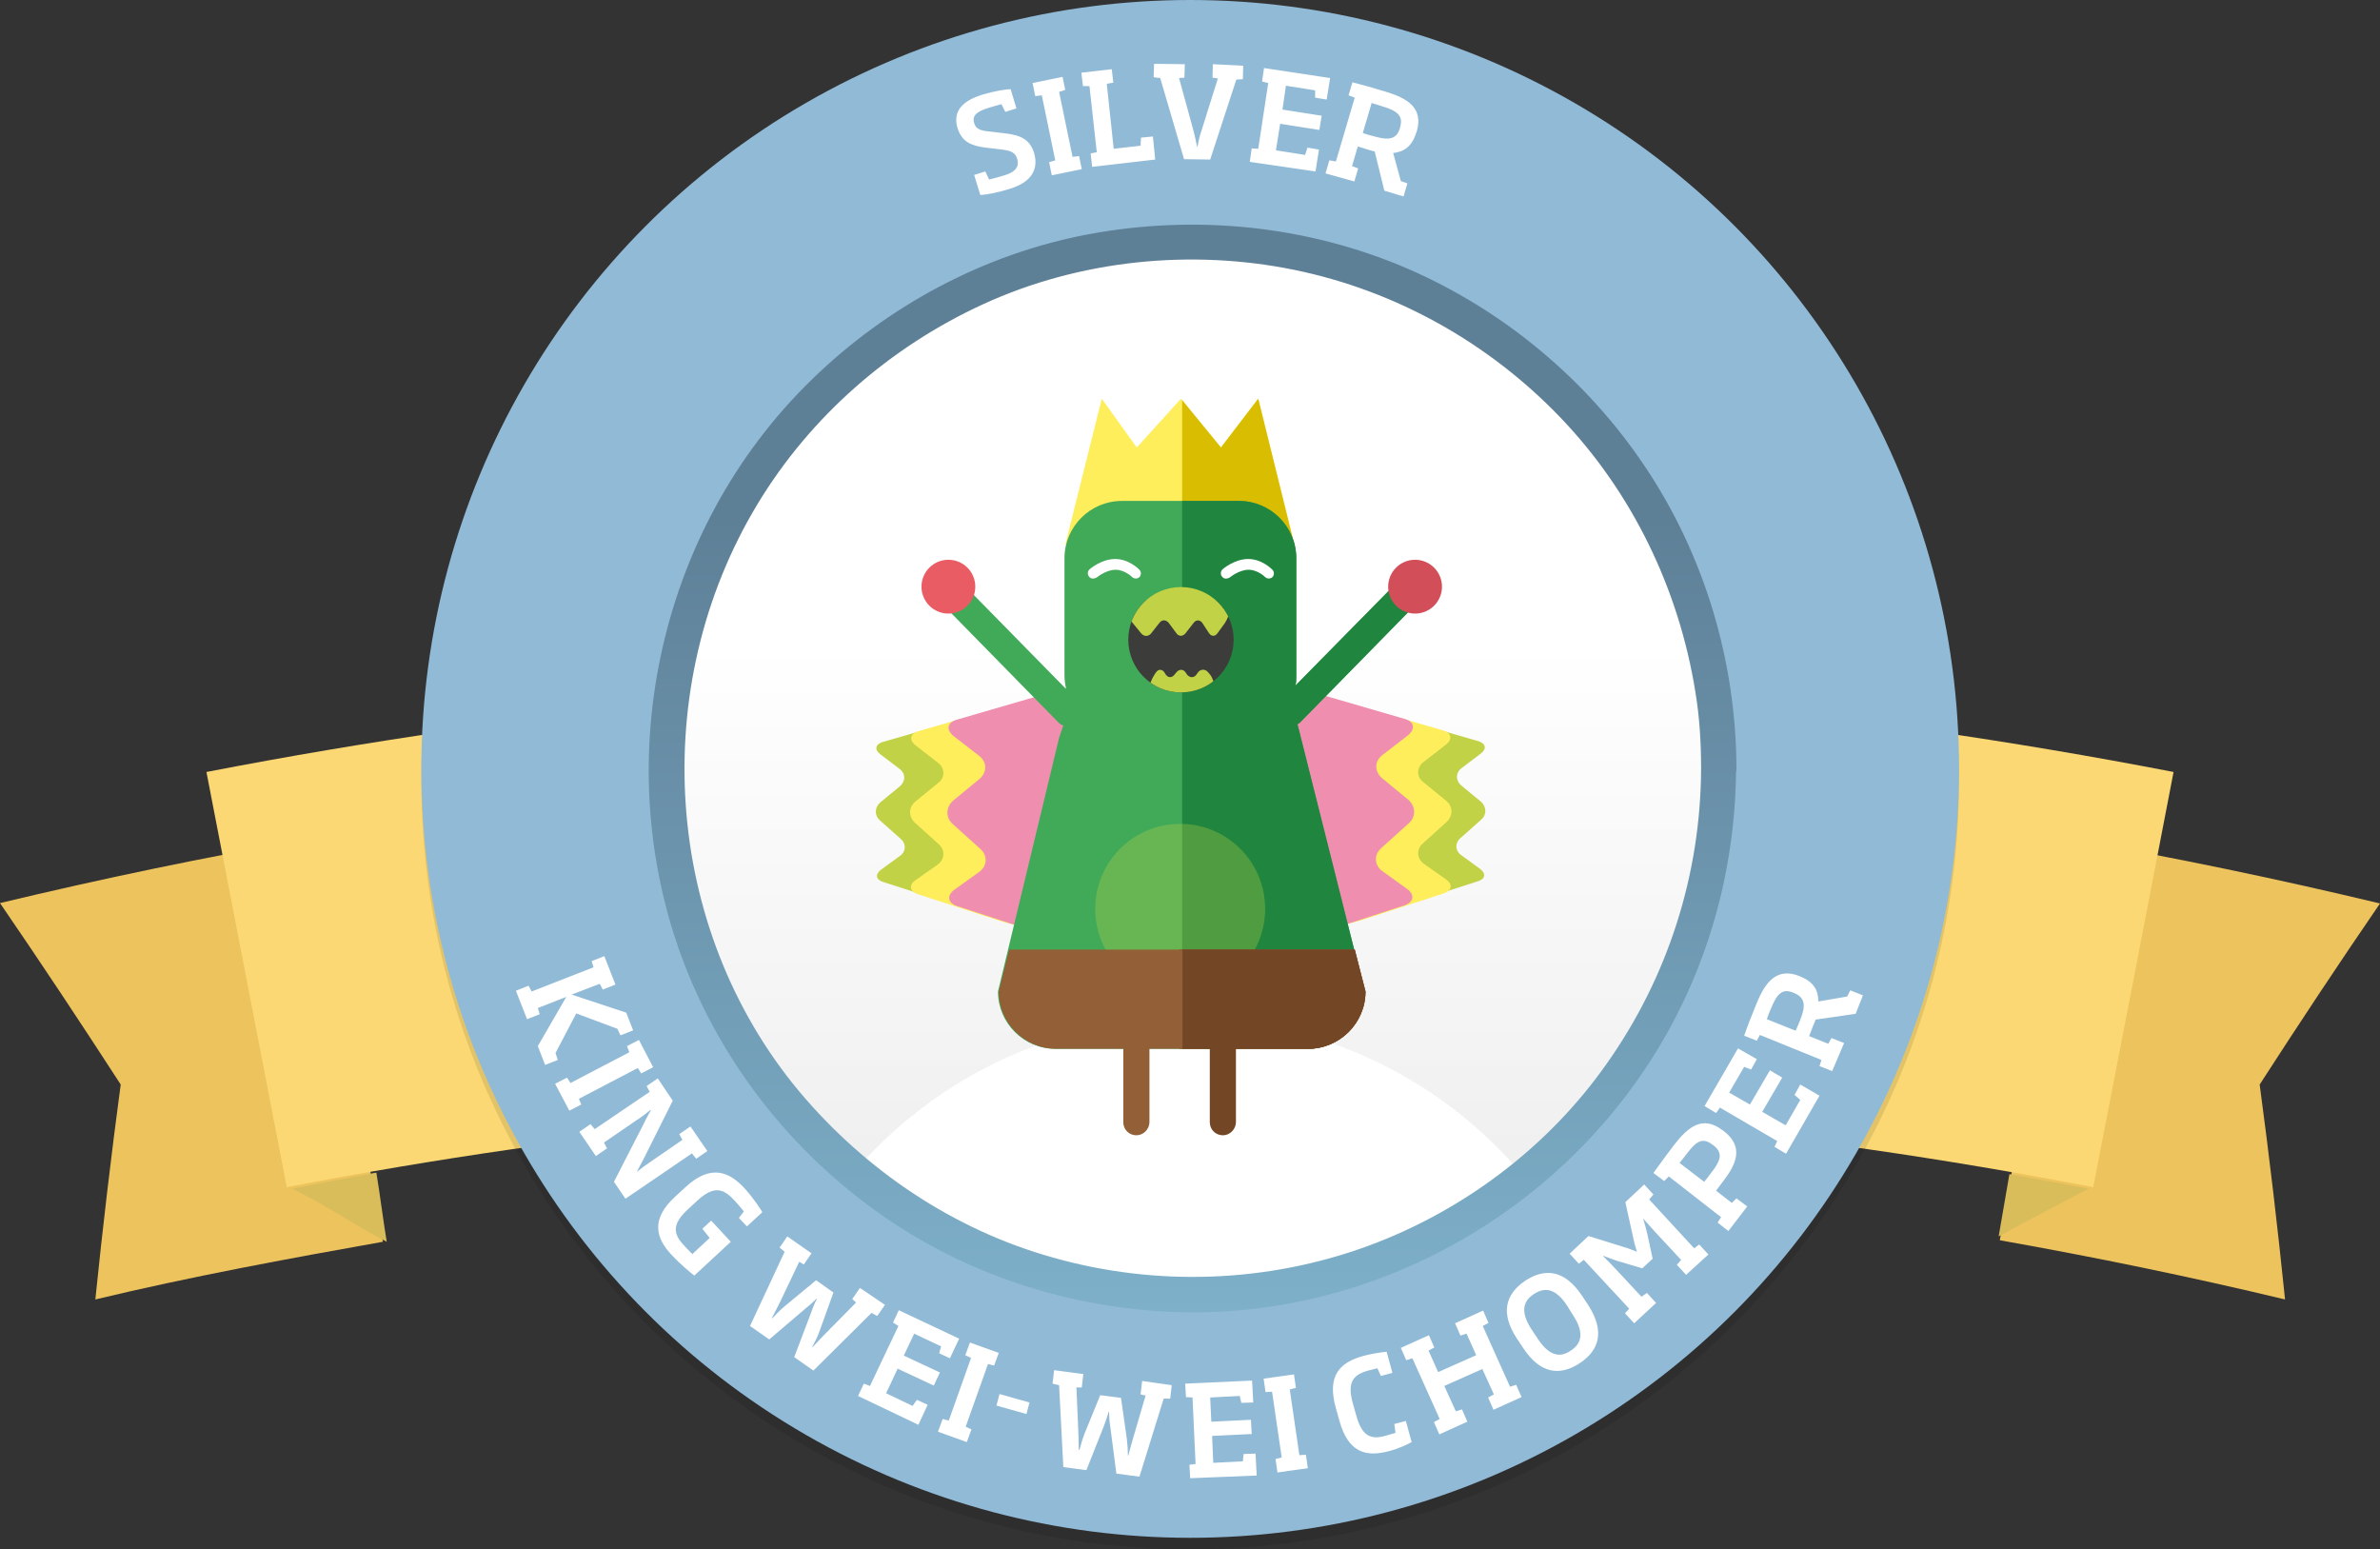 <svg xmlns="http://www.w3.org/2000/svg" xmlns:xlink="http://www.w3.org/1999/xlink" width="619.1" height="403" viewBox="0 0 619.1 403"><rect x="0" y="0" width="619.1" height="403" fill="#333333" stroke="none"/><style>.Graphic_x0020_Style_x0020_2{fill:url(#SVGID_1_);} .st0{fill:#EDC35D;} .st1{fill:#FBD873;} .st2{fill:#DABD5B;} .st3{opacity:0.1;} .st4{fill:#91BAD7;} .st5{fill:#FFFFFF;} .st6{fill:url(#SVGID_2_);} .st7{fill:url(#SVGID_3_);} .st8{fill:#C1D246;} .st9{fill:#FFEE5B;} .st10{fill:#F08EAF;} .st11{clip-path:url(#SVGID_5_);fill:#FFEE5B;} .st12{clip-path:url(#SVGID_5_);fill:#D8BD01;} .st13{clip-path:url(#SVGID_7_);fill:#41AA59;} .st14{clip-path:url(#SVGID_7_);fill:#20853E;} .st15{opacity:0.3;fill:#C1D246;} .st16{clip-path:url(#SVGID_9_);fill:#734625;} .st17{clip-path:url(#SVGID_9_);fill:#925F36;} .st18{fill:#D24F59;} .st19{fill:#EA5C64;} .st20{clip-path:url(#SVGID_11_);fill:#3C3C3B;} .st21{clip-path:url(#SVGID_11_);} .st22{fill:#734625;} .st23{fill:#925F36;} .st24{fill:url(#SVGID_12_);} .st25{fill:url(#SVGID_13_);} .st26{clip-path:url(#SVGID_15_);fill:#FFEE5B;} .st27{clip-path:url(#SVGID_15_);fill:#D8BD01;} .st28{clip-path:url(#SVGID_17_);fill:#41AA59;} .st29{clip-path:url(#SVGID_17_);fill:#20853E;} .st30{clip-path:url(#SVGID_19_);fill:#734625;} .st31{clip-path:url(#SVGID_19_);fill:#925F36;} .st32{clip-path:url(#SVGID_21_);fill:#3C3C3B;} .st33{clip-path:url(#SVGID_21_);}</style><defs><linearGradient id="SVGID_1_" gradientUnits="userSpaceOnUse" x1="-330.427" y1="-4929" x2="-330.427" y2="-4928"><stop offset=".27" stop-color="#5E8097"/><stop offset="1" stop-color="#7EB0CA"/></linearGradient></defs><path class="st0" d="M99.6 323c-24.8 4.4-50.2 9.1-74.8 15 1.9-18.6 4.1-37.3 6.6-55.9-10.3-15.9-20.7-31.6-31.4-47.2 26.7-6.4 53.6-12 80.6-16.7 6.1 34.8 12.9 70 19 104.8zM520.2 322.6c24.8 4.4 49.6 9.5 74.2 15.4-1.9-18.6-4.1-37.3-6.6-55.9 10.2-15.8 20.6-31.5 31.3-47.1-26.7-6.4-53.6-12-80.6-16.7-6.1 34.7-12.2 69.5-18.3 104.3z"/><path class="st1" d="M544.5 308.8c-155.2-30-314.7-30-469.9 0-7-36-13.9-72-20.9-108 169-32.7 342.7-32.7 511.7 0-6.9 36-13.9 72-20.9 108z"/><path class="st2" d="M76 309.2c7.3-1.5 14.6-2.8 21.9-4.2.9 5.4 1.8 12.6 2.7 18-8.1-4.1-16.3-9.9-24.6-13.8zM543.3 309.2c-6.9-1.3-13.7-2.6-20.6-3.8-.9 5.4-1.9 10.8-2.8 16.2 7.7-4.2 15.5-8.3 23.4-12.4z"/><g><circle cx="309.6" cy="203" r="200" class="st3"/><circle class="st4" cx="309.6" cy="200" r="200"/><path class="st5" d="M262.7 49.1c-3.1 1-6.4 1.6-7.7 1.6l-1.6-5.2 2.9-.9 1 2.1c1.4-.4 2.1-.5 4.3-1.2 2.5-.8 3.6-2.1 3-4.2-.5-1.5-1.4-2.1-4-2.4l-4.2-.5c-3.7-.5-6.1-1.4-7.3-5-1.3-4.3 1-7.1 6.5-8.8 3-.9 6.1-1.4 7.3-1.4l1.5 5-2.9.9-1-2c-1.2.3-2.5.7-3.5 1-2.8.9-4.2 1.9-3.6 3.9.4 1.4 1.4 2 4 2.2l4.2.5c4 .5 6.3 1.6 7.4 5.1 1.3 4.5-1 7.7-6.3 9.3zM273.6 45.6l-.7-3.4 1.6-.5-3.5-16.9-1.7.2-.7-3.4 7.8-1.6.7 3.4-1.6.5 3.5 16.9 1.7-.2.7 3.4-7.8 1.6zM284.1 43.4l-.4-3.5 1.6-.3-1.9-17.2h-1.7l-.4-3.5 7.9-.9.4 3.5-1.7.3 1.8 16.9 7-.8.1-2.1 3.1-.3.6 6-16.4 1.9zM323.4 17.1l-.1 3.5-1.7.1-6.8 20.8-6.8-.1-6.2-21.1-1.7-.2.1-3.5 8 .1-.1 3.5-1.4.1 3.7 13.5c.4 1.4.7 3.1 1 4.4h.1c.2-1.3.6-3 1.1-4.4l4.2-13.4-1.4-.2.1-3.5 7.9.4zM325.1 42.1l.5-3.5 1.7.1 2.6-17.1-1.6-.4.5-3.5 17.2 2.6-.9 5.6-3-.5v-1.9l-7.6-1.2-.9 6.2 10.2 1.6-.6 3.7-10.2-1.6-1.1 6.9 7.6 1.2.6-1.9 3 .5-.9 5.7-17.1-2.5zM344.8 45.1l1-3.4 1.7.3 4.9-16.6-1.6-.6 1-3.4c2.7.7 5.6 1.5 8.5 2.4 5.7 1.7 10.1 4.2 8.2 10.5l-.1.2c-1.1 3.6-3.2 5-6 5.3l2 7.3 1.7.6-1 3.4-5-1.5-2.5-10.2c-.5-.1-1.2-.3-1.8-.5-.9-.3-1.7-.5-2.6-.8l-1.5 5.1 1.6.6-1 3.4-7.5-2.1zm19.4-12c.9-3.1-.8-4.3-4.8-5.5-.9-.3-1.7-.5-2.6-.8l-2.3 7.8c.9.3 1.8.6 2.7.8 4.1 1.2 6.1.9 7-2.2v-.1z"/><g><path class="st5" d="M134.2 257.7l3.3-1.3.8 1.5 16.1-6.3-.5-1.6 3.3-1.3 2.9 7.4-3.3 1.3-.8-1.5-7.3 2.8 14.2 4.7 1.8 4.6-3.3 1.3-.8-1.7-10.7-4-5.4 10.3.6 1.8-3.3 1.3-1.9-4.9 7.4-12.8-7.4 2.9.5 1.6-3.3 1.3-2.9-7.4zM144.4 281.9l3.1-1.6.9 1.4 15.3-8-.6-1.6 3.1-1.6 3.7 7.1-3.1 1.6-.9-1.4-15.3 8 .6 1.5-3.1 1.6-3.7-7zM184 299.4l-2.9 2-1.1-1.4-17.3 11.8-3-4.4 7.7-15c.7-1.5 1.3-2.5 1.9-3.6l-.1-.1c-1.1.9-2.5 2-3.8 2.8l-8.3 5.7.8 1.5-2.9 2-4.3-6.3 2.9-2 1.1 1.3L169 284l-.8-1.5 2.9-2 3.9 5.8-7.4 14.8c-.6 1.1-1.2 2.3-1.9 3.6v.1c1.2-1 2.6-2 3.8-2.8l8-5.5-.8-1.5 2.9-2 4.4 6.4zM174.6 326.3c-3.9-4.2-5.5-9.1 1.1-15.1l2.6-2.4c6.9-6.4 11.7-3.6 15.2.1 2.5 2.7 4.4 5.7 4.8 6.4l-4 3.7-2.1-2.2 1.3-1.7c-.6-.8-1.6-1.9-2.4-2.8-2.7-2.9-5.1-4.2-9.6-.1l-2.6 2.4c-4.1 3.8-3.8 6.3-1.1 9.2.8.9 1.7 1.8 2.3 2.4l4.5-4.2-1.9-2.4 2.3-2.1 5.1 5.5-9.5 8.8c-1.1-.9-3.6-2.9-6-5.5zM230.2 339.4l-2 2.9-1.5-.8-15.1 15-5-3.5 4.4-11.6c.4-1.1.9-2.5 1.5-3.5l-.1-.1c-.8.8-1.9 1.8-2.8 2.5l-9.5 8.1-5-3.5 9-19.3-1.3-1.1 2-2.9 6.3 4.4-2 2.9-1.2-.7-4.9 10.3c-.7 1.5-1.5 2.9-2.2 4.3l.1.1c1-1.1 2.1-2.2 3.3-3.2l8.1-6.7 4.5 3.2-3.6 10c-.5 1.5-1.2 2.8-1.9 4.1l.1.1c1-1.1 2.1-2.3 3.3-3.5l8-8.1-1-.9 2-2.9 6.5 4.4zM223.2 363.1l1.5-3.2 1.6.6 7.4-15.6-1.4-.9 1.5-3.2 15.7 7.4-2.4 5.1-2.8-1.3.5-1.8-7-3.3-2.7 5.7 9.4 4.4-1.6 3.4-9.4-4.4-3 6.4 6.9 3.3 1.1-1.6 2.8 1.3-2.4 5.2-15.7-7.5zM244 372.4l1.2-3.3 1.6.4 5.8-16.3-1.5-.7 1.2-3.3 7.5 2.7-1.2 3.3-1.6-.4-5.8 16.3 1.5.7-1.2 3.3-7.5-2.7zM259.2 365.6l.8-3 7.8 2.2-.8 3-7.8-2.2zM304.8 360.3l-.4 3.5h-1.7l-6.3 20.3-6-.8-1.6-12.3c-.2-1.2-.3-2.6-.3-3.8h-.1c-.3 1.1-.8 2.5-1.2 3.6l-4.6 11.6-6-.8-1.1-21.3-1.7-.4.4-3.5 7.6 1-.4 3.5H280l.5 11.4c.1 1.7.1 3.2.1 4.8h.2c.4-1.4.8-2.9 1.4-4.4l4-9.8 5.4.7 1.5 10.5c.2 1.6.3 3.1.3 4.5h.1c.4-1.5.8-3 1.3-4.7L298 363l-1.3-.3.4-3.5 7.7 1.1zM309.6 384.5l-.2-3.5 1.6-.2-.8-17.3-1.7-.1-.2-3.5 17.4-.8.3 5.7-3.1.1-.4-1.8-7.7.4.3 6.3 10.3-.5.2 3.7-10.3.5.3 7 7.7-.4.2-1.9 3.1-.1.3 5.7-17.3.7zM332.3 383l-.5-3.5 1.6-.4-2.5-17.1-1.7.1-.5-3.5 7.9-1.1.5 3.5-1.6.4 2.5 17.1 1.7-.1.5 3.5-7.9 1.1zM361.5 377.4c-6.1 1.7-10.8.5-13.1-7.9l-.9-3.2c-2.4-8.5 1-11.9 7.1-13.6 2.1-.6 5-1 6.1-1.1l1.5 5.5-3 .8-.9-2-2.4.6c-4 1.1-5.5 3.1-4 8.5l.9 3.2c1.5 5.4 3.8 6.4 7.8 5.2.8-.2 1.6-.5 2.4-.7l-.3-2.3 3-.8 1.5 5.5c-1 .6-3.7 1.8-5.7 2.3zM385.8 340.9l1.4 3.2-1.5.8 7.1 15.8 1.6-.5 1.4 3.2-7.3 3.3-1.4-3.2 1.5-.8-3-6.6-9.9 4.4 3 6.6 1.6-.5 1.4 3.2-7.3 3.3-1.4-3.2 1.5-.8-7.1-15.8-1.6.5-1.4-3.2 7.3-3.3 1.4 3.2-1.5.8 2.5 5.6 9.9-4.4-2.5-5.6-1.6.5-1.4-3.2 7.3-3.3zM410.9 354.6c-5.2 3.4-10.3 2.7-14.7-4l-1.6-2.4c-4.4-6.7-3-11.6 2.2-15.1 5.2-3.4 10.3-2.7 14.7 3.9l1.6 2.4c4.4 6.8 3 11.8-2.2 15.2zm-3.2-14.9c-3-4.6-5.8-5-8.7-3.1-2.8 1.8-3.6 4.6-.6 9.2l1.6 2.4c3 4.6 5.9 5 8.6 3.1 2.8-1.8 3.6-4.6.6-9.2l-1.5-2.4zM425.1 344.2l-2.4-2.6 1.1-1.2-11.8-12.7-1.3 1-2.4-2.6 4.9-4.6 9.3 2.9c1.1.3 2.3.8 3.3 1.2-.3-1.1-.7-2.3-.9-3.4l-2.1-9.5 4.9-4.6 2.4 2.6-1.1 1.3 11.7 12.7 1.3-1 2.4 2.6-5.8 5.3-2.4-2.6 1.1-1.3-6.8-7.3c-1.1-1.2-2.1-2.4-3.1-3.5.4 1.3.8 2.7 1.1 4l1.4 6.5-2.7 2.5-6.4-1.9c-1.3-.4-2.7-1-3.9-1.4 1.1 1.1 2.2 2.2 3.3 3.4l6.8 7.3 1.4-1 2.4 2.6-5.7 5.3zM449.6 320.2l-2.8-2.2.9-1.4-13.6-10.6-1.2 1.2-2.8-2.1c1.7-2.4 3.5-4.8 5.3-7.2 3.7-4.8 7.5-7.9 12.7-3.9l.3.2c5.3 4.1 3.3 8.6-.2 13.1l-1.8 2.4 4.1 3.2 1.2-1.2 2.8 2.1-4.9 6.4zm-4.2-22.5c-2.6-2-4.3-.7-6.7 2.5l-1.8 2.3 6.4 4.9c.6-.7 1.2-1.5 1.8-2.3 2.5-3.2 3.2-5.2.6-7.2l-.3-.2zM464.6 300.1l-3-1.8.7-1.5-14.9-8.7-1 1.4-3-1.8 8.7-15 4.9 2.8-1.5 2.7-1.8-.7-3.9 6.7 5.4 3.1 5.2-8.9 3.2 1.9-5.2 8.9 6.1 3.5 3.8-6.6-1.5-1.3 1.5-2.7 5 2.9-8.7 15.1zM476.6 278.6l-3.3-1.3.5-1.6-16-6.5-.8 1.5-3.3-1.3c.9-2.6 2-5.4 3.2-8.3 2.2-5.5 5.2-9.6 11.2-7.2l.2.1c3.5 1.4 4.7 3.6 4.7 6.5l7.5-1.3.8-1.6 3.3 1.3-1.9 4.8-10.4 1.5c-.2.5-.4 1.1-.7 1.7-.3.9-.7 1.7-1 2.6l5 2 .8-1.5 3.3 1.3-3.1 7.3zm-10.1-20.4c-3-1.2-4.3.4-5.9 4.3-.4.9-.7 1.7-1 2.6l7.5 3c.4-.8.7-1.7 1.1-2.6 1.6-3.9 1.4-6-1.5-7.2l-.2-.1z"/></g><g><linearGradient id="SVGID_2_" gradientUnits="userSpaceOnUse" x1="310.656" y1="63.288" x2="310.656" y2="334.817"><stop offset=".381" stop-color="#FFF"/><stop offset="1" stop-color="#ECECEC"/></linearGradient><circle class="st6" cx="310.7" cy="199.1" r="135.8"/><path class="st5" d="M308.8 341.4c33.9 0 64.3-14.8 85.2-38.2-20.9-23.4-51.3-38.2-85.2-38.2-33.9 0-64.3 14.8-85.2 38.2 20.9 23.4 51.3 38.2 85.2 38.2z"/><path class="st4" d="M449.8 200c-.1 29.2-9.2 57.5-26 81.3-16.2 23-39.7 40.7-66 50.4-27.8 10.2-58.4 11.2-86.8 3.2-27.4-7.7-51.8-24-70-45.8-37.8-45.3-41.9-111.7-11.6-161.9 14.6-24.3 36.7-43.4 62.4-55.2 26.6-12.2 57.2-15.3 85.8-9.5 28 5.7 53.7 20.1 73.4 40.7 19.9 20.7 32.7 47.3 37.2 75.6 1.2 7 1.6 14.1 1.6 21.2 0 6.3 9.8 6.3 9.7 0-.1-29.6-8.8-58.8-25.3-83.4-16-23.9-38.9-43-65.4-54.4-27.8-12-58.7-15.1-88.4-9.4-28.5 5.4-55.1 19.7-75.9 39.9-43 41.8-56.8 107.5-34.4 163.1 10.8 27 29.4 50.1 53 67 24 17.1 53.2 26.4 82.6 27.2 59.3 1.7 115.4-33.6 140.1-87.5 9-19.6 13.6-41 13.6-62.5.2-6.3-9.6-6.3-9.6 0z"/><linearGradient id="SVGID_3_" gradientUnits="userSpaceOnUse" x1="310.233" y1="58.438" x2="310.233" y2="341.36"><stop offset=".27" stop-color="#5E8097"/><stop offset="1" stop-color="#7EB0CA"/></linearGradient><path class="st7" d="M442.5 199.9c-.1 27.5-8.6 54.2-24.5 76.7-15.2 21.7-37.4 38.4-62.2 47.5-26.2 9.6-55.1 10.6-81.9 3-25.8-7.2-48.8-22.7-66-43.2-35.6-42.7-39.5-105.3-10.9-152.7 13.8-22.9 34.6-41 58.8-52.1 25.1-11.5 54-14.4 80.9-8.9 26.4 5.4 50.6 19 69.2 38.4 18.7 19.5 30.8 44.6 35.1 71.3 1.1 6.6 1.5 13.3 1.5 20 0 5.9 9.2 5.9 9.2 0-.1-27.9-8.3-55.5-23.9-78.7-15.1-22.5-36.7-40.5-61.6-51.3-26.2-11.3-55.4-14.2-83.4-8.9-26.9 5.1-52 18.6-71.6 37.7-40.6 39.4-53.5 101.4-32.5 153.8 10.2 25.4 27.7 47.3 50 63.1 22.7 16.1 50.2 24.9 77.9 25.7 56 1.6 108.8-31.7 132.1-82.5 8.5-18.5 12.8-38.6 12.9-59 .1-5.9-9.1-5.9-9.1.1z"/><g><path class="st8" d="M253.2 189.8c0-2-1.6-3.2-3.5-2.6l-20.1 5.8c-1.9.6-2.2 2-.6 3.2l5 3.8c1.6 1.2 1.6 3.2.1 4.5l-5.1 4.2c-1.5 1.3-1.6 3.4-.1 4.7l5.4 4.8c1.5 1.3 1.4 3.4-.3 4.5l-4.8 3.5c-1.6 1.2-1.4 2.6.5 3.2l18 5.8c1.9.6 3.9 1.1 4.6 1.1.6 0 1.1-1.6 1.1-3.6v-42.9z"/><path class="st9" d="M266.4 186.4c0-2.3-1.8-3.7-4-3l-23.5 6.8c-2.2.6-2.5 2.3-.7 3.7l5.8 4.5c1.8 1.4 1.9 3.8.1 5.2l-6 4.9c-1.8 1.5-1.8 3.9-.1 5.5l6.2 5.6c1.7 1.5 1.6 3.9-.3 5.3l-5.7 4c-1.9 1.3-1.6 3 .6 3.7l20.9 6.8c2.2.7 4.6 1.3 5.3 1.3.7 0 1.3-1.9 1.3-4.2v-50.1z"/><path class="st10" d="M280.3 182.9c0-2.6-2.1-4.2-4.6-3.5l-26.8 7.8c-2.5.7-2.9 2.6-.8 4.3l6.6 5.1c2.1 1.6 2.1 4.3.1 6l-6.8 5.6c-2 1.7-2.1 4.5-.1 6.2l7.1 6.4c2 1.8 1.8 4.5-.3 6l-6.4 4.6c-2.1 1.5-1.8 3.5.7 4.3l23.9 7.8c2.5.8 5.2 1.5 6.1 1.5s1.5-2.2 1.5-4.8v-57.3z"/><path class="st8" d="M361 189.6c0-2 1.6-3.2 3.5-2.6l20.1 5.8c1.9.6 2.2 2 .6 3.2l-5 3.8c-1.6 1.2-1.6 3.2-.1 4.5l5.1 4.2c1.5 1.3 1.6 3.4.1 4.7l-5.4 4.8c-1.5 1.3-1.4 3.4.3 4.5l4.8 3.5c1.6 1.2 1.4 2.6-.5 3.2l-18 5.8c-1.9.6-3.9 1.1-4.6 1.1-.6 0-1.1-1.6-1.1-3.6v-42.9z"/><path class="st9" d="M347.9 186.2c0-2.3 1.8-3.7 4-3l23.5 6.8c2.2.6 2.5 2.3.7 3.7l-5.8 4.5c-1.8 1.4-1.9 3.8-.1 5.2l6 4.9c1.8 1.5 1.8 3.9.1 5.5l-6.2 5.6c-1.7 1.5-1.6 3.9.3 5.3l5.7 4c1.9 1.3 1.6 3-.6 3.7l-20.9 6.8c-2.2.7-4.6 1.3-5.3 1.3s-1.3-1.9-1.3-4.2v-50.1z"/><path class="st10" d="M334 182.7c0-2.6 2.1-4.2 4.6-3.5l26.8 7.8c2.5.7 2.9 2.6.8 4.3l-6.6 5.1c-2.1 1.6-2.1 4.3-.1 6l6.8 5.6c2 1.7 2.1 4.5.1 6.2l-7.1 6.4c-2 1.8-1.8 4.5.3 6l6.4 4.6c2.1 1.5 1.8 3.5-.7 4.3l-23.9 7.8c-2.5.8-5.2 1.5-6.1 1.5s-1.5-2.2-1.5-4.8v-57.3z"/><defs><path id="SVGID_4_" d="M336.7 141.7l-9.4-38-9.7 12.7-10.4-12.7-11.5 12.7-9.1-12.7-9.5 38h59.6z"/></defs><clipPath id="SVGID_5_"><use xlink:href="#SVGID_4_" overflow="visible"/></clipPath><path class="st11" d="M266.4 81h111.3v76.1H266.4z"/><path class="st12" d="M307.5 81h70.2v76.1h-70.2z"/><defs><path id="SVGID_6_" d="M338.4 191.9c-.3-1.3-.6-2.4-.9-3.5.2-.1.5-.3.7-.5l30.1-30.7c1.4-1.5 1.4-3.8 0-5.3-1.5-1.4-3.8-1.4-5.3 0l-26 26.4c.2-.9.2-1.7.2-2.6v-30.5c0-8.2-6.7-14.9-14.9-14.9h-30.5c-8.2 0-14.9 6.7-14.9 14.9v30.5c0 1.2.2 2.4.4 3.5l-26.8-27.3c-1.4-1.5-3.8-1.5-5.3 0-1.5 1.4-1.5 3.8 0 5.3l30.1 30.7c.4.4.8.7 1.3.8-.4 1-.7 2.1-1.1 3.2l-15.9 66c0 8.2 6.7 14.9 14.9 14.9h65.6c8.2 0 14.9-6.7 14.9-14.9l-16.6-66z"/></defs><clipPath id="SVGID_7_"><use xlink:href="#SVGID_6_" overflow="visible"/></clipPath><path class="st13" d="M234.7 93.8h150v189.3h-150z"/><path class="st14" d="M307.5 93.8h91.8v189.3h-91.8z"/><circle class="st15" cx="307" cy="236.4" r="22.1"/><g><defs><path id="SVGID_8_" d="M259.8 257.9c0 8.2 6.7 14.9 14.9 14.9h65.6c8.2 0 14.9-6.7 14.9-14.9l-2.8-10.9h-89.9l-2.7 10.9z"/></defs><clipPath id="SVGID_9_"><use xlink:href="#SVGID_8_" overflow="visible"/></clipPath><path class="st16" d="M306.8 229.6h75.3v63.3h-75.3z"/><path class="st17" d="M255.2 229.6h127v63.3h-127z"/><path class="st16" d="M307.6 230h75v63h-75z"/></g><circle class="st18" cx="368.1" cy="152.6" r="7"/><circle class="st19" cx="246.7" cy="152.6" r="7"/><g><defs><circle id="SVGID_10_" cx="307.2" cy="166.4" r="13.7"/></defs><clipPath id="SVGID_11_"><use xlink:href="#SVGID_10_" overflow="visible"/></clipPath><path class="st20" d="M291.4 156.2h36.7v30.9h-36.7z"/><path class="st21 st8" d="M293.4 158.5c0 1.1.6 2.7 1.2 3.5l2.3 2.8c.7.8 1.8.8 2.5 0l2.2-2.8c.7-.9 1.7-.8 2.4 0l2 2.7c.6.9 1.7.9 2.4 0l2.1-2.7c.7-.9 1.7-.8 2.3.1l1.7 2.6c.6.9 1.6.9 2.2 0l1.9-2.6c.6-.9 1.3-2.5 1.4-3.6l.7-5.1c.2-1.1-.6-2-1.7-2h-23.5c-1.1 0-2 .9-2 2v5.1zM316 179c0-1.1-.6-2.7-1.2-3.5l-.6-.7c-.7-.8-1.8-.8-2.5 0l-.5.7c-.7.9-1.7.8-2.4 0l-.4-.6c-.6-.9-1.7-.9-2.4 0l-.5.6c-.7.9-1.7.8-2.3-.1l-.3-.5c-.6-.9-1.6-.9-2.2 0l-.4.6c-.6.9-1.3 2.5-1.4 3.6l-.3 1.9c-.2 1.1.6 2 1.7 2H314c1.1 0 2-.9 2-2v-2z"/></g><path class="st5" d="M284.3 150.5c-.4 0-.8-.2-1-.5-.5-.6-.4-1.4.1-1.9.1-.1 3.1-2.7 6.7-2.7s6.2 2.7 6.3 2.8c.5.5.5 1.4 0 1.9s-1.4.5-1.9 0c0 0-1.9-1.9-4.3-1.9-2.5 0-4.9 2-4.9 2-.4.2-.7.3-1 .3zM318.9 150.5c-.4 0-.8-.2-1-.5-.5-.6-.4-1.4.1-1.9.1-.1 3.1-2.7 6.7-2.7s6.2 2.7 6.3 2.8c.5.5.5 1.4 0 1.9s-1.4.5-1.9 0c0 0-1.9-1.9-4.3-1.9-2.5 0-4.9 2-4.9 2-.3.2-.7.3-1 .3z"/><path class="st22" d="M318.1 295.3c-1.9 0-3.4-1.5-3.4-3.4v-26.2c0-1.9 1.5-3.4 3.4-3.4s3.4 1.5 3.4 3.4V292c-.1 1.8-1.6 3.3-3.4 3.3z"/><path class="st23" d="M295.6 295.3c-1.9 0-3.4-1.5-3.4-3.4v-26.2c0-1.9 1.5-3.4 3.4-3.4s3.4 1.5 3.4 3.4V292c-.1 1.8-1.6 3.3-3.4 3.3z"/></g></g></g></svg>